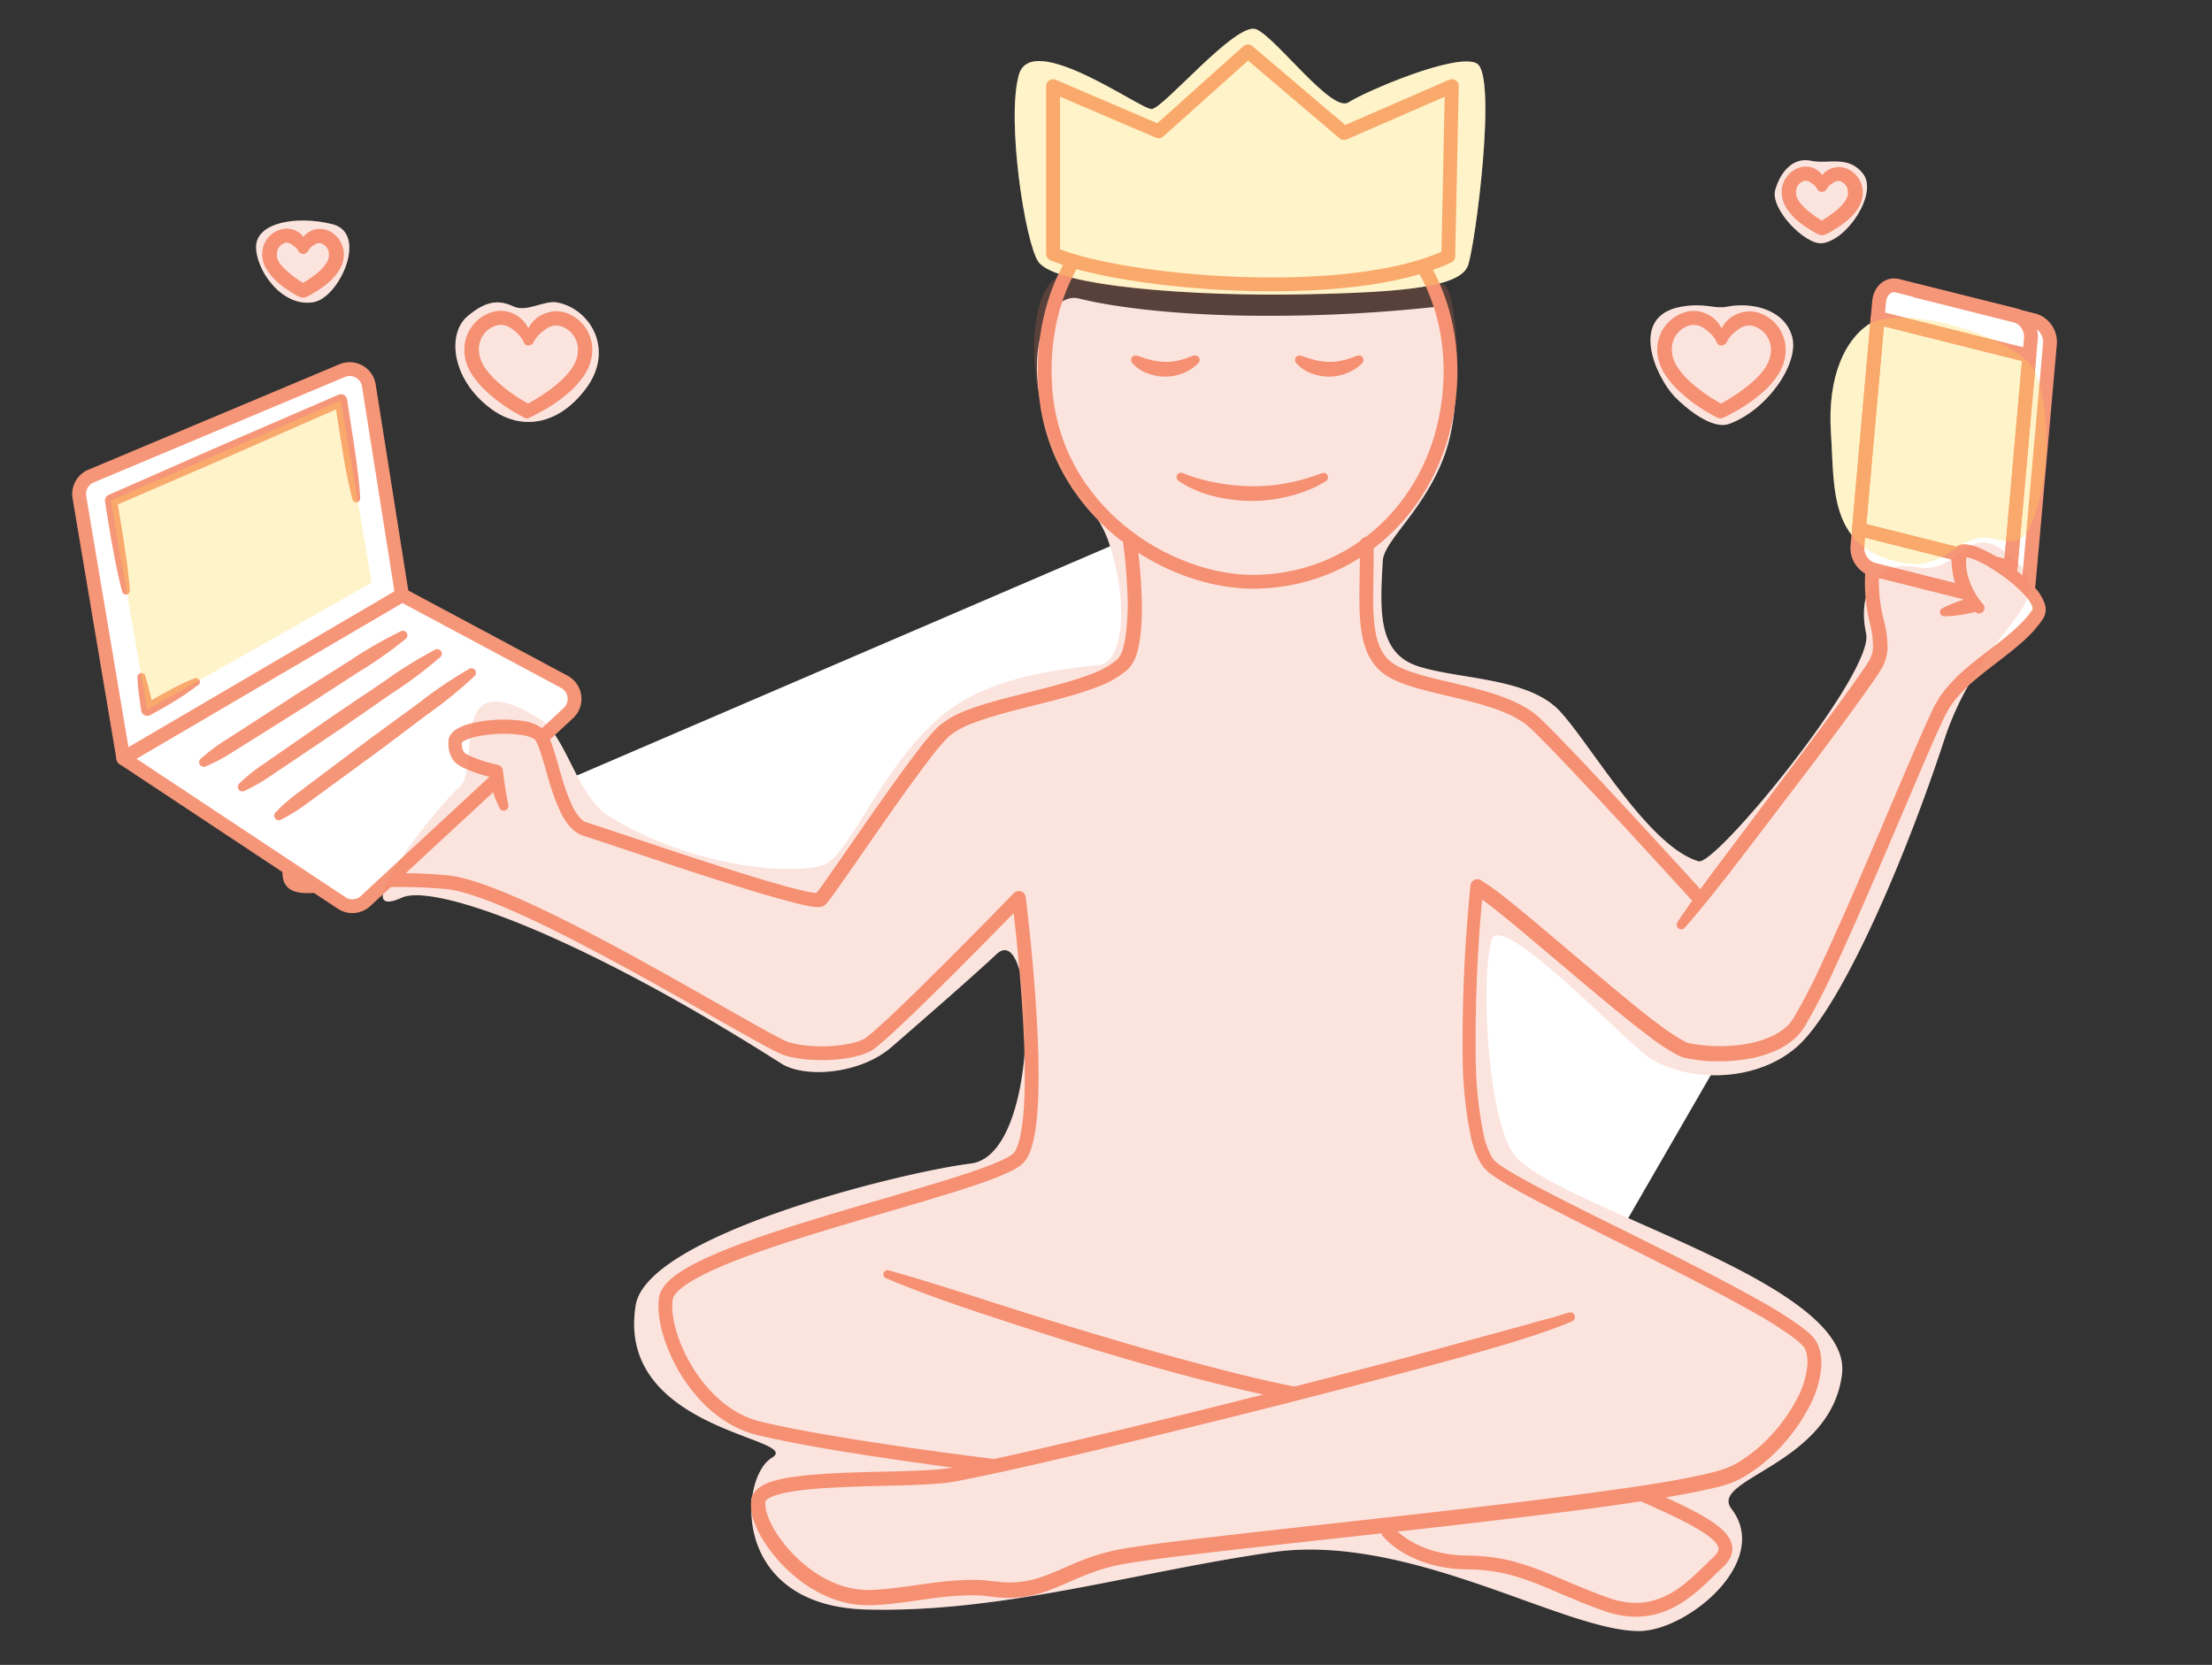 <svg xmlns="http://www.w3.org/2000/svg" viewBox="0 0 400.13 301.2"><rect x="0" y="0" width="400.13" height="301.2" fill="#333333" stroke="none"/><defs><style>.cls-1,.cls-3{fill:#fff;}.cls-2{fill:none;}.cls-2,.cls-3{stroke:#f69679;stroke-linecap:round;stroke-linejoin:round;stroke-width:2.5px;}.cls-4{fill:#f69679;}.cls-5{fill:#ffd54c;opacity:0.3;}.cls-6{fill:#f47a5c;opacity:0.2;}</style></defs><title>icons3-illus</title><g id="Layer_1" data-name="Layer 1"><path class="cls-1" d="M338.69,103l21.43,5.38c1.66.42,3.15-.88,3.33-2.9l3.9-44a4.13,4.13,0,0,0-2.68-4.41L343.24,51.7c-1.66-.42-3.15.88-3.33,2.9l-3.9,44A4.13,4.13,0,0,0,338.69,103Z"/><path class="cls-1" d="M363.65,108.36c1.66.42,3.15-.88,3.33-2.9l3.82-43.08A4.13,4.13,0,0,0,368.12,58l-21.43-5.38"/><path class="cls-1" d="M102.82,129l-36.69,34a3.51,3.51,0,0,1-4.34.35L22.31,137.19l50.43-29.54,29.35,15.7A3.51,3.51,0,0,1,102.82,129Z"/><path class="cls-1" d="M22.31,137.19,14.36,89.95a3.51,3.51,0,0,1,2.11-3.82L61.89,67.05a3.51,3.51,0,0,1,4.83,2.69l6,37.91Z"/><polygon class="cls-1" points="61.64 72.46 20.06 90.56 26.62 128.4 67.24 105.41 61.64 72.46"/><path class="cls-1" d="M187.83,47.35c3.19,4.58,28.46,6.27,47.88,5.9,18.49-.36,28.5-1.35,29.85-5.26s5.31-34.57,1.55-36.53-20.19,5.12-23.2,7.07S230.84,6.81,227.24,5.3,210.4,19.73,208.3,19.73s-21.73-14.31-24-6.19S185.42,43.89,187.83,47.35Z"/><path class="cls-1" d="M259.87,55.49c2.61-.33,5.41,15.62,1.5,26.66-3.56,10-11,15.57-11.24,19.28-.48,8.69-1.07,16.7,6.39,19.11s20,2,25.67,8.15,16,24.46,25.07,27.13c3.07.9,31.85-34.18,30.31-41.21s1.39-13.49,9.11-12,8.81-8,15.72-3c12.74,9.23-3.43,12.09-10.72,34.28s-18.21,47.1-25.89,54.78c-6.52,6.52-18.54,7.68-26.88,3.07-3.86-2.13-27.54-27.54-29.12-21.64-2.14,8-.44,34.08,4.5,39.28,9.18,9.67,60.89,22.71,58.91,39.19s-24.2,18.92-20,24.39c7.31,9.51-8,22.12-16.74,22.11-13.63,0-41.48-17.83-66.31-14.26s-48.77,11-73.38,10.37-23.13-23.81-17.14-27.45S111.26,259,115,236.11c2.08-12.63,47.77-24,60.63-25.61s11.87-44.69,4.62-37.88c-3.89,3.66-11.52,10.32-18.94,16.77-5.74,5-15.77,5.7-20,3-36.89-23.47-62.89-32.61-68.62-30-10.65,4.83,6.39-16.51,10.43-20s-2.64-23,14.5-12.35c4.73,2.94,6.79,14,12.41,17.53,14.74,9.3,33.81,11,39.22,8.78,4.26-1.78,9.88-16.71,20.09-26,7.67-7,18.68-8.94,29.57-10.06,4.1-.42,5.4-10.89,1.73-22-2-6.13-7.7-11-10.24-17.86-6.63-17.91-.15-27.67,4.75-26.43,6.79,1.71,19,3.13,33.69,3.13A277.31,277.31,0,0,0,259.87,55.49Z"/><path class="cls-1" d="M302.92,71.75c-3.43-3.62-8.35-14.55,1.16-16.25,4.32-.77,6.05.44,8.25,0,4.64-.92,10.46.49,11.84,5.38s-4.59,13.39-11.44,15.82C309.7,77.77,305,73.9,302.92,71.75Z"/><path class="cls-1" d="M329.62,44c-3.07.36-9.48-6.24-8.49-9.66s3.34-5.93,6.46-5.25,6.78-1.11,9.44,2.38S334.22,43.42,329.62,44Z"/><path class="cls-1" d="M100.8,54.72c6,1.15,10.48,8.61,5.12,15.67s-11.93,7-16.34,4.09c-7.86-5.25-8.9-14-5-17.28s6.13-2.72,8.44-1.71S98.48,54.28,100.8,54.72Z"/><path class="cls-1" d="M56.74,54.66c4.68-.84,9.94-12.49,3.35-14.11s-13.64-.23-13.76,4S51,55.7,56.74,54.66Z"/><path class="cls-1" d="M337.73,58.88c6.11-4.35,27.34,2.15,30.33,8.25,1.86,3.81,3.77,16.39-.21,26.65-2.39,6.16-4.64,3.81-8.64,3.5-4.87-.38-7.52,5.77-14.47,4.63-14.08-2.31-12.86-13.52-13.53-23.45C330.47,67.61,334.09,61.47,337.73,58.88Z"/><path class="cls-2" d="M227.37,105.25c-15.78.37-37-12.65-38.32-35.53s14.14-39.4,36.66-38.95,37.24,16.72,36.66,37.56S246.79,104.8,227.37,105.25Z"/><path class="cls-3" d="M190.49,45.93c12,5.2,53.07,9.06,71.49.43l.64-30.78-19.5,8.49L225.74,9.3,209.59,23.76l-19.1-8.17Z"/><path class="cls-2" d="M247.23,98.37c.17,10.26-1.38,18.84,4,22.64s20.29,4,26.45,9.81c6.46,6.08,29.6,31.57,29.6,31.57"/><path class="cls-4" d="M303.43,166.81c3.55-5.28,7.38-10.35,11.21-15.41l11.43-15.24c3.78-5.09,7.64-10.17,11.2-15.34.24-.33.39-.62.6-.93l.29-.46c.07-.15.15-.29.21-.44a5.34,5.34,0,0,0,.44-1.86,17.22,17.22,0,0,0-.56-4.36,30.25,30.25,0,0,1-.8-9.84v0a1.25,1.25,0,0,1,2.49.26,27.69,27.69,0,0,0,.84,9.06,19.34,19.34,0,0,1,.66,5.06,8,8,0,0,1-.63,2.76c-.09.22-.2.43-.3.64l-.34.55c-.23.36-.45.76-.68,1.07-3.65,5.3-7.46,10.35-11.27,15.46l-11.55,15.17c-3.86,5.05-7.73,10.09-11.92,14.89a.83.83,0,0,1-1.32-1Z"/><path class="cls-2" d="M80.82,138.85s-23.67,2.76-27.54,14.75,4.05,3.84,27.54,6c13.41,1.25,57.15,28.82,61.45,30.13s11.39,1,14.58-.65,27.45-26.64,27.45-26.64,5.35,42.1-.19,47.18c-5.86,5.38-62.29,16.22-63.66,25.27-1,6.44,5.5,20.79,16.83,23.52,14.18,3.41,43.27,6.89,43.27,6.89"/><path class="cls-4" d="M160.74,229.81c6.18,1.73,12.29,3.7,18.39,5.66s12.22,3.88,18.36,5.71,12.28,3.65,18.47,5.29,12.38,3.25,18.63,4.46h0a1.25,1.25,0,0,1-.46,2.46c-6.37-1.17-12.64-2.66-18.87-4.31s-12.41-3.43-18.55-5.32-12.27-3.86-18.37-5.88-12.17-4.14-18.1-6.65a.75.75,0,0,1,.5-1.41Z"/><path class="cls-2" d="M338.69,103l21.43,5.38c1.66.42,3.15-.88,3.33-2.9l3.9-44a4.13,4.13,0,0,0-2.68-4.41L343.24,51.7c-1.66-.42-3.15.88-3.33,2.9l-3.9,44A4.13,4.13,0,0,0,338.69,103Z"/><path class="cls-2" d="M363.65,108.36c1.66.42,3.15-.88,3.33-2.9l3.82-43.08A4.13,4.13,0,0,0,368.12,58l-21.43-5.38"/><polygon class="cls-2" points="336.27 95.74 363.71 102.63 367.09 64.39 339.66 57.5 336.27 95.74"/><path class="cls-1" d="M284.2,238.27c-11.67,4.65-91.79,24.85-111.69,28.53-8.06,1.49-34.34-.4-35.33,4.61s8.12,16.67,18.13,17.53c6.74.58,16.12-2.62,23.88-1.47,10.4,1.54,13.6-4.44,24.91-6,20.31-3.2,100.14-10.12,109.57-14.89,8.84-4.46,16.59-16.68,13.91-22.88s-54.57-28.32-58.37-33c-6.54-8.08-2.18-50.16-2.18-50.16,6.18,3.49,32.9,28.5,38,29.61s14.58,1,19.2-3.65,23-51,26.7-58.15,13.64-11,17.55-17.19c2.31-3.64-13.2-13.87-14.08-10.9s.67,7.78,3.63,10.09"/><path class="cls-4" d="M284.5,239c-2.38,1-4.79,1.86-7.2,2.65s-4.84,1.55-7.28,2.24c-4.87,1.43-9.76,2.75-14.66,4.06q-14.69,3.93-29.43,7.62t-29.53,7.23c-4.93,1.16-9.87,2.31-14.83,3.4-2.48.54-5,1.08-7.47,1.56a30.8,30.8,0,0,1-3.87.6c-1.3.12-2.58.19-3.85.25-5.1.21-10.15.23-15.17.49-2.5.13-5,.3-7.44.66a21.53,21.53,0,0,0-3.49.77,6.06,6.06,0,0,0-1.4.64c-.15.12-.33.25-.36.33l-.06.06a.07.07,0,0,1,0,0l0,0v.17a4.28,4.28,0,0,0,0,.68l.1.76a10.83,10.83,0,0,0,.52,1.59c.12.26.22.53.34.79l.42.78a17.7,17.7,0,0,0,.93,1.52,25.32,25.32,0,0,0,4.88,5.3,21.21,21.21,0,0,0,6.15,3.58,16.41,16.41,0,0,0,7,.84c4.89-.3,9.89-1.47,15.11-1.69a34,34,0,0,1,4,0l2,.22c.59,0,1.19.16,1.78.16a17.83,17.83,0,0,0,7-1.06c2.27-.8,4.54-1.95,7-2.9a36.22,36.22,0,0,1,7.55-2.13c5.07-.83,10.09-1.4,15.13-2,20.14-2.34,40.28-4.39,60.36-6.91,5-.63,10-1.29,15-2s10-1.5,14.85-2.6c1.21-.28,2.41-.58,3.53-1a14.19,14.19,0,0,0,3.08-1.58,28.17,28.17,0,0,0,5.47-4.72,29.94,29.94,0,0,0,4.19-5.92,16.23,16.23,0,0,0,2.1-6.62,6.53,6.53,0,0,0,0-.82l-.09-.78a3,3,0,0,0-.19-.73,1.51,1.51,0,0,0-.24-.6c-.06-.07-.05-.13-.15-.23l-.26-.28a4.74,4.74,0,0,0-.59-.56c-.41-.38-.91-.74-1.39-1.1a71.2,71.2,0,0,0-6.3-4c-4.36-2.49-8.84-4.82-13.34-7.12-9-4.6-18.13-9-27.13-13.72-2.25-1.21-4.48-2.4-6.69-3.86a13.42,13.42,0,0,1-1.68-1.28l-.45-.45c-.12-.15-.22-.31-.33-.47a6.15,6.15,0,0,1-.58-.95,17.32,17.32,0,0,1-1.4-3.85,74.6,74.6,0,0,1-1.56-15.37,279.19,279.19,0,0,1,1.42-30.49v0a1.23,1.23,0,0,1,1.34-1.1,1.24,1.24,0,0,1,.52.17h0a47.8,47.8,0,0,1,4.92,3.56c1.55,1.23,3.07,2.49,4.58,3.75l9,7.6c3,2.53,6,5.05,9,7.51,1.52,1.23,3,2.44,4.6,3.6a37.66,37.66,0,0,0,4.71,3.13c.18.08.39.19.54.24a2.93,2.93,0,0,0,.54.14q.68.14,1.37.23c.92.13,1.87.21,2.81.25a29,29,0,0,0,5.62-.32,18.53,18.53,0,0,0,5.25-1.59,11.33,11.33,0,0,0,2.19-1.45l.48-.43c.15-.14.25-.29.38-.44.25-.35.51-.7.75-1.11a114.17,114.17,0,0,0,5.28-10.34c1.64-3.55,3.23-7.13,4.81-10.72,3.14-7.18,6.19-14.41,9.27-21.63,1.54-3.61,3.08-7.22,4.7-10.82.42-.9.82-1.8,1.29-2.72.25-.46.53-.92.8-1.37s.61-.86.91-1.29a29.67,29.67,0,0,1,4.31-4.36c3.06-2.6,6.36-4.77,9.08-7.36l1-1,.88-1,.39-.55.19-.27c.07-.09.14-.2.12-.19a.67.67,0,0,0,0-.51,6.52,6.52,0,0,0-1.29-2,19.61,19.61,0,0,0-2-1.94,31.4,31.4,0,0,0-4.59-3.29,20.48,20.48,0,0,0-2.47-1.25,8.22,8.22,0,0,0-1.2-.41,2.9,2.9,0,0,0-.49-.07c-.08,0-.08,0-.12,0s0,0,.07,0,.16-.14.23-.21,0-.15,0-.1l0,.14a3.27,3.27,0,0,0-.1.57,6.57,6.57,0,0,0,0,1.23,10.08,10.08,0,0,0,.54,2.53,13.13,13.13,0,0,0,2.63,4.48l0,0a1,1,0,0,1-1.21,1.46,9.62,9.62,0,0,1-3.88-5.14,11.84,11.84,0,0,1-.65-3.21A9.08,9.08,0,0,1,353,101a5.6,5.6,0,0,1,.17-.87l.05-.22a2.39,2.39,0,0,1,.19-.43,1.93,1.93,0,0,1,.72-.74,2.65,2.65,0,0,1,.76-.26,3.43,3.43,0,0,1,.61,0,5.28,5.28,0,0,1,1,.14,10.6,10.6,0,0,1,1.59.53,22.88,22.88,0,0,1,2.78,1.41,33.86,33.86,0,0,1,5,3.55,22.05,22.05,0,0,1,2.22,2.19,8.69,8.69,0,0,1,1.79,2.94,3.13,3.13,0,0,1-.13,2.35,2.18,2.18,0,0,1-.26.44l-.23.33-.46.65-1,1.2-1.08,1.11c-3,2.82-6.28,5-9.2,7.47a27.26,27.26,0,0,0-4,4c-.26.37-.55.73-.79,1.11s-.46.76-.68,1.17c-.43.82-.83,1.72-1.24,2.6-1.6,3.55-3.14,7.17-4.68,10.77-3.08,7.22-6.13,14.45-9.28,21.65-1.58,3.6-3.17,7.19-4.83,10.77a115.55,115.55,0,0,1-5.43,10.62c-.26.44-.57.88-.9,1.32-.19.22-.39.47-.59.67l-.61.55a13.83,13.83,0,0,1-2.7,1.79,21,21,0,0,1-6,1.82,31.51,31.51,0,0,1-6.11.35c-1,0-2-.12-3.05-.27q-.76-.1-1.53-.26a5.55,5.55,0,0,1-.88-.24c-.32-.11-.53-.23-.81-.35a39.32,39.32,0,0,1-5.1-3.36c-1.59-1.19-3.14-2.42-4.67-3.66-3.07-2.48-6.07-5-9.07-7.54l-9-7.59c-1.5-1.25-3-2.5-4.53-3.71a46.64,46.64,0,0,0-4.6-3.34h0l1.86-1a276.82,276.82,0,0,0-1.36,30.18,72.48,72.48,0,0,0,1.51,14.79,14.89,14.89,0,0,0,1.18,3.27,3.87,3.87,0,0,0,.41.67c.07.1.14.22.21.31l.23.22a11.45,11.45,0,0,0,1.35,1c2,1.33,4.27,2.52,6.47,3.71,8.93,4.68,18.08,9,27.12,13.65,4.52,2.3,9,4.63,13.47,7.16a73.53,73.53,0,0,1,6.55,4.12c.53.4,1.07.78,1.59,1.26a6.91,6.91,0,0,1,.78.74,4.62,4.62,0,0,1,.76,1,3.69,3.69,0,0,1,.49,1.14,5.37,5.37,0,0,1,.28,1.1l.12,1.11a9,9,0,0,1,0,1.08,18.81,18.81,0,0,1-2.42,7.76,32.61,32.61,0,0,1-4.57,6.45,30.83,30.83,0,0,1-6,5.17,16.8,16.8,0,0,1-3.66,1.86c-1.28.43-2.54.74-3.8,1-5,1.13-10,1.88-15.07,2.63s-10.05,1.39-15.08,2c-20.12,2.5-40.28,4.54-60.38,6.87-5,.6-10.06,1.18-15,2a33.55,33.55,0,0,0-7,2c-2.29.89-4.56,2-7.06,2.93a20.49,20.49,0,0,1-8,1.2c-.68,0-1.33-.12-2-.18l-1.82-.2a31.42,31.42,0,0,0-3.64,0c-4.92.2-9.85,1.35-15.07,1.68a23.24,23.24,0,0,1-4-.06c-.68-.12-1.37-.17-2-.35s-1.33-.34-2-.58a23.77,23.77,0,0,1-6.92-4,27.88,27.88,0,0,1-5.37-5.85c-.35-.57-.75-1.1-1.06-1.72l-.48-.9c-.15-.31-.27-.63-.41-1a8.49,8.49,0,0,1-.77-4.35l0-.31c0-.14.08-.28.13-.41s.1-.27.16-.4.15-.22.22-.32a3.91,3.91,0,0,1,1-1,8.43,8.43,0,0,1,2-1,23.91,23.91,0,0,1,3.92-.87c2.58-.38,5.14-.55,7.69-.69,5.1-.26,10.17-.27,15.19-.48,1.25-.06,2.5-.13,3.73-.24a28.27,28.27,0,0,0,3.63-.56c2.47-.47,4.93-1,7.4-1.55,4.93-1.08,9.86-2.23,14.79-3.38q14.77-3.49,29.5-7.21t29.4-7.59l14.65-4,3.65-1,3.66-1c1.21-.35,2.42-.7,3.64-1s2.38-.73,3.59-1.07l.06,0a.82.82,0,0,1,.54,1.54Z"/><path class="cls-2" d="M297.39,270.5c12.19,5.38,17.45,8.42,13.36,12.16s-9.85,11.27-20.23,7.58-15.28-7.52-25.14-7.58-14.23-5.49-14.23-5.49"/><path class="cls-4" d="M205.86,64.39a21.64,21.64,0,0,0,2.44.76,11.88,11.88,0,0,0,2.52.31,9.33,9.33,0,0,0,2.49-.28,16.17,16.17,0,0,0,2.48-.82l.11,0a.82.82,0,0,1,.89,1.32,8,8,0,0,1-2.73,1.81,8.81,8.81,0,0,1-3.26.65,9.14,9.14,0,0,1-3.24-.6,6.61,6.61,0,0,1-2.75-1.88.81.81,0,0,1,.9-1.29Z"/><path class="cls-4" d="M235.5,64.39a21.64,21.64,0,0,0,2.44.76,11.88,11.88,0,0,0,2.52.31,9.33,9.33,0,0,0,2.49-.28,16.17,16.17,0,0,0,2.48-.82l.11,0a.82.82,0,0,1,.89,1.32,8,8,0,0,1-2.73,1.81,8.81,8.81,0,0,1-3.26.65,9.14,9.14,0,0,1-3.24-.6,6.61,6.61,0,0,1-2.75-1.88.81.81,0,0,1,.9-1.29Z"/><path class="cls-4" d="M214,85.62a32.63,32.63,0,0,0,6.13,1.73,37.54,37.54,0,0,0,6.39.61,30.77,30.77,0,0,0,6.37-.58,35.38,35.38,0,0,0,6.17-1.77l.05,0a.81.81,0,0,1,.73,1.44,19.45,19.45,0,0,1-3.13,1.58,23.82,23.82,0,0,1-3.3,1.09,27.49,27.49,0,0,1-6.91.9,28.41,28.41,0,0,1-6.9-.84A19.72,19.72,0,0,1,213.19,87a.81.81,0,0,1,.76-1.42Z"/><line class="cls-1" x1="357.11" y1="109.42" x2="351.56" y2="110.82"/><path class="cls-4" d="M357.41,110.63A11.31,11.31,0,0,1,356,111c-.47.08-.93.2-1.41.25s-.95.14-1.43.17-1,.08-1.46.07a.76.76,0,0,1-.36-1.44c.43-.24.87-.44,1.32-.63s.9-.35,1.34-.53.91-.3,1.36-.45a11.31,11.31,0,0,1,1.4-.29,1.26,1.26,0,0,1,.61,2.42Z"/><path class="cls-3" d="M102.82,129l-36.69,34a3.51,3.51,0,0,1-4.34.35L22.31,137.19l50.43-29.54,29.35,15.7A3.51,3.51,0,0,1,102.82,129Z"/><path class="cls-2" d="M22.31,137.19,14.36,89.95a3.51,3.51,0,0,1,2.11-3.82L61.89,67.05a3.51,3.51,0,0,1,4.83,2.69l6,37.91Z"/><path class="cls-4" d="M73.43,115.56a76.39,76.39,0,0,1-8.83,6.18l-9,5.84-9.12,5.72-4.56,2.86a30.91,30.91,0,0,1-4.78,2.52.83.83,0,0,1-.87-1.37,30.91,30.91,0,0,1,4.3-3.26l4.52-2.92,9-5.84,9.12-5.72a76.4,76.4,0,0,1,9.33-5.38.82.82,0,0,1,.87,1.37Z"/><path class="cls-4" d="M79.65,118.87a76.1,76.1,0,0,1-8.6,6.45l-8.83,6.12-8.91,6-4.46,3a30.79,30.79,0,0,1-4.68,2.67.83.83,0,0,1-.92-1.34,30.79,30.79,0,0,1,4.19-3.39l4.41-3.06,8.83-6.12,8.91-6a76.1,76.1,0,0,1,9.14-5.67.82.82,0,0,1,.92,1.34Z"/><path class="cls-4" d="M85.78,122.37a77.93,77.93,0,0,1-8.45,6.86l-8.69,6.54-8.77,6.42-4.39,3.21a31.51,31.51,0,0,1-4.63,2.88.83.83,0,0,1-1-1.31,31.51,31.51,0,0,1,4.1-3.59l4.34-3.27L67,133.58l8.78-6.42a77.92,77.92,0,0,1,9-6.1.82.82,0,0,1,1,1.31Z"/><path class="cls-4" d="M22.09,107c-.35-1.34-.66-2.69-.94-4s-.53-2.71-.79-4.07-.47-2.72-.71-4.08L19,90.74a1.12,1.12,0,0,1,.65-1.21h0l20.76-9.12,20.82-9h0a1.13,1.13,0,0,1,1.48.59,1.17,1.17,0,0,1,.08.28l1.36,8.9c.22,1.49.43,3,.6,4.47s.33,3,.41,4.49a.72.72,0,0,1-1.41.22c-.38-1.46-.69-2.93-1-4.41s-.55-3-.79-4.43l-1.42-8.9,1.57.86L41.33,82.61l-20.82,9,.66-1.22.67,4.09c.22,1.36.46,2.72.65,4.09s.43,2.73.58,4.1.33,2.74.43,4.13a.72.72,0,0,1-1.41.24Z"/><path class="cls-4" d="M35.85,123.9a40.63,40.63,0,0,1-4.23,2.91c-1.44.92-2.94,1.74-4.44,2.56l0,0a1.11,1.11,0,0,1-1.51-.45,1.14,1.14,0,0,1-.12-.34c-.17-1-.28-2-.42-3s-.21-2-.26-3.06a.72.72,0,0,1,1.41-.25c.31,1,.56,2,.81,3s.47,2,.65,3l-1.66-.77c1.46-.89,2.92-1.77,4.44-2.56a40.63,40.63,0,0,1,4.64-2.21.72.72,0,0,1,.71,1.24Z"/><path class="cls-1" d="M204.31,97.32s2.79,19-1.18,22.84c-5.88,5.7-27.26,6.85-32.73,12.47-5.07,5.22-20.46,28.7-22,30.13s-37.66-11.24-42.53-12.7-6.08-14.7-8.27-17.08-15.1-1.65-15.33,1.27a3.43,3.43,0,0,0,1.27,3.25,22.06,22.06,0,0,0,6.12,2.15A23.52,23.52,0,0,0,91.1,146"/><path class="cls-4" d="M205.55,97.14a101.35,101.35,0,0,1,1,11.78,45.39,45.39,0,0,1-.25,6,19,19,0,0,1-.59,3.06,7,7,0,0,1-1.68,3.1,17.08,17.08,0,0,1-5.43,3.15,58.44,58.44,0,0,1-5.66,1.85c-3.78,1.06-7.58,1.92-11.29,2.94-1.85.51-3.69,1.06-5.44,1.73a15,15,0,0,0-4.66,2.56,43.66,43.66,0,0,0-3.61,4.3c-1.17,1.53-2.31,3.09-3.45,4.66-4.54,6.29-8.87,12.72-13.39,19.09l-.88,1.2c-.16.21-.3.4-.48.61s-.16.2-.3.35l-.09.1-.06.06-.23.17a1.76,1.76,0,0,1-.58.22,4,4,0,0,1-1.08,0c-.29,0-.55-.06-.81-.11-.52-.09-1-.19-1.5-.3-1.95-.44-3.83-1-5.71-1.51-3.76-1.09-7.47-2.26-11.18-3.46-7.41-2.38-14.79-4.91-22.13-7.32l-.34-.11-.17-.05-.24-.09a4.79,4.79,0,0,1-.89-.43,6.36,6.36,0,0,1-1.37-1.19,12,12,0,0,1-1.74-2.74,38.86,38.86,0,0,1-2.06-5.66c-.57-1.88-1.05-3.78-1.66-5.52a12,12,0,0,0-.5-1.21,4.45,4.45,0,0,0-.27-.47l-.11-.13-.11-.09a6,6,0,0,0-2.21-.7,23.51,23.51,0,0,0-5.51-.12,21.08,21.08,0,0,0-2.72.41,7.73,7.73,0,0,0-2.32.83c-.29.17-.36.37-.3.21a3.53,3.53,0,0,0,.07,1,2,2,0,0,0,.36.81.87.87,0,0,0,.23.21c.13.08.35.2.53.29a23.73,23.73,0,0,0,5.23,1.72h0a1.25,1.25,0,0,1,1,1l0,.17.42,3c.17,1,.36,2.1.56,3.17a.84.84,0,0,1-1.58.52,22.23,22.23,0,0,1-1.26-3.15,15,15,0,0,1-.45-1.67,7.63,7.63,0,0,1-.18-1.84l1,1.21h0a26,26,0,0,1-5.82-1.93c-.25-.13-.46-.24-.74-.42a3.36,3.36,0,0,1-.84-.77,4.5,4.5,0,0,1-.84-1.82,5.92,5.92,0,0,1-.11-1.86,2.46,2.46,0,0,1,.6-1.32,3.79,3.79,0,0,1,.83-.7,9.92,9.92,0,0,1,3.13-1.17,23.53,23.53,0,0,1,3-.46,25.9,25.9,0,0,1,6.12.15A8,8,0,0,1,98,131.7a3.14,3.14,0,0,1,.45.38c.14.15.24.28.35.43a6.76,6.76,0,0,1,.46.79,14.38,14.38,0,0,1,.61,1.48c.67,1.93,1.15,3.8,1.7,5.64a36.61,36.61,0,0,0,1.92,5.29,9.61,9.61,0,0,0,1.36,2.18,3.89,3.89,0,0,0,.82.72,2.29,2.29,0,0,0,.42.2l.1,0,.18.06.36.11c7.43,2.43,14.75,4.95,22.15,7.32,3.69,1.19,7.39,2.36,11.1,3.43,1.85.53,3.72,1.05,5.56,1.47.46.1.92.2,1.36.27l.63.08a3,3,0,0,0,.37,0,.73.73,0,0,0-.24.1l-.16.12s0,0,0,0l0,0,.17-.2c.13-.15.28-.36.42-.54l.84-1.15c4.47-6.31,8.83-12.78,13.39-19.1,1.14-1.58,2.3-3.16,3.49-4.71a44.76,44.76,0,0,1,3.89-4.61,17.14,17.14,0,0,1,5.47-3.07c1.88-.72,3.78-1.28,5.67-1.8,3.79-1,7.58-1.9,11.28-2.94a56.08,56.08,0,0,0,5.42-1.77,14.87,14.87,0,0,0,4.62-2.63,4.75,4.75,0,0,0,1-2,16.59,16.59,0,0,0,.51-2.66A43,43,0,0,0,204,109a99,99,0,0,0-.93-11.45v0a1.25,1.25,0,1,1,2.48-.34Z"/><path class="cls-4" d="M95.51,73.23a1.14,1.14,0,0,0-.32,0,1.31,1.31,0,0,0-.22.08h0l0,0,.1-.05.2-.11.41-.22.82-.47q.81-.48,1.6-1a28.88,28.88,0,0,0,3-2.26,13.94,13.94,0,0,0,2.38-2.63,6.56,6.56,0,0,0,.74-1.45,5.53,5.53,0,0,0,.32-1.55A4.46,4.46,0,0,0,101.4,59a2.8,2.8,0,0,0-1.34-.05,3.5,3.5,0,0,0-1.32.58,9.16,9.16,0,0,0-1.22,1,6.55,6.55,0,0,0-.56.67c-.08.12-.17.25-.25.39l-.13.23-.09.15-.09.12-.14.15a.86.86,0,0,1-.23.15.95.95,0,0,1-1-.06.74.74,0,0,1-.17-.14L94.81,62l-.07-.12-.08-.14-.12-.22c-.08-.14-.16-.26-.24-.39a6.48,6.48,0,0,0-.55-.67,9.26,9.26,0,0,0-1.2-1,3.52,3.52,0,0,0-1.31-.61,2.8,2.8,0,0,0-1.34,0,4.46,4.46,0,0,0-3.27,4.53,5.53,5.53,0,0,0,.29,1.55,6.56,6.56,0,0,0,.71,1.46A13.94,13.94,0,0,0,90,69.08a28.9,28.9,0,0,0,2.92,2.32q.77.54,1.58,1l.81.48.41.23.2.11.1.05,0,0h0a1.32,1.32,0,0,0-.21-.08A1.14,1.14,0,0,0,95.51,73.23Zm0,2.5a1.36,1.36,0,0,1-.35-.05,1.53,1.53,0,0,1-.24-.1l0,0-.06,0-.12-.06-.23-.12L94,75.11l-.88-.5q-.87-.52-1.71-1.08A28.16,28.16,0,0,1,88.19,71a16.51,16.51,0,0,1-2.79-3.21,9.18,9.18,0,0,1-1-2A8.17,8.17,0,0,1,84,63.49a7.06,7.06,0,0,1,5.32-7.11,5.35,5.35,0,0,1,2.54,0A6,6,0,0,1,94,57.44a5.48,5.48,0,0,1,1.49,1.78,10.5,10.5,0,0,1,.48,1l.22.48.1.21,0,.07h0l-.08-.09a.82.82,0,0,0-.15-.12.93.93,0,0,0-.91-.06,1,1,0,0,0-.2.14l-.1.1,0,0,0-.06.1-.2.22-.47a10.67,10.67,0,0,1,.5-1,5.47,5.47,0,0,1,1.52-1.76,6,6,0,0,1,2.22-1,5.35,5.35,0,0,1,2.53,0,7.06,7.06,0,0,1,5.19,7.21,8.17,8.17,0,0,1-.47,2.27,9.18,9.18,0,0,1-1,2,16.51,16.51,0,0,1-2.85,3.15,28.15,28.15,0,0,1-3.29,2.43q-.85.55-1.73,1l-.89.49-.45.24-.23.12-.12.06-.06,0h0a1.52,1.52,0,0,1-.24.09A1.37,1.37,0,0,1,95.49,75.73Z"/><path class="cls-4" d="M311.31,73.22a1.14,1.14,0,0,0-.32,0,1.31,1.31,0,0,0-.22.08h0l0,0,.1-.05.2-.11.41-.22.82-.47q.81-.48,1.6-1a28.88,28.88,0,0,0,3-2.26,13.94,13.94,0,0,0,2.38-2.63,6.56,6.56,0,0,0,.74-1.45,5.53,5.53,0,0,0,.32-1.55A4.46,4.46,0,0,0,317.2,59a2.8,2.8,0,0,0-1.34-.05,3.5,3.5,0,0,0-1.32.58,9.16,9.16,0,0,0-1.22,1,6.55,6.55,0,0,0-.56.67c-.08.12-.17.25-.25.39l-.13.23-.09.15-.09.12-.14.15a.86.86,0,0,1-.23.15.95.95,0,0,1-1-.06.74.74,0,0,1-.17-.14L310.6,62l-.07-.12-.08-.14-.12-.22c-.08-.14-.16-.26-.24-.39a6.48,6.48,0,0,0-.55-.67,9.26,9.26,0,0,0-1.2-1,3.52,3.52,0,0,0-1.31-.61,2.8,2.8,0,0,0-1.34,0,4.46,4.46,0,0,0-3.27,4.53,5.53,5.53,0,0,0,.29,1.55,6.56,6.56,0,0,0,.71,1.46,13.94,13.94,0,0,0,2.33,2.68,28.9,28.9,0,0,0,2.92,2.32q.77.54,1.58,1l.81.48.41.23.2.11.1.05,0,0h0a1.32,1.32,0,0,0-.21-.08A1.14,1.14,0,0,0,311.31,73.22Zm0,2.5a1.36,1.36,0,0,1-.35-.05,1.53,1.53,0,0,1-.24-.1l0,0-.06,0-.12-.06-.23-.12-.45-.24-.88-.5q-.87-.52-1.71-1.08A28.16,28.16,0,0,1,304,71a16.51,16.51,0,0,1-2.79-3.21,9.18,9.18,0,0,1-1-2,8.17,8.17,0,0,1-.43-2.28,7.06,7.06,0,0,1,5.32-7.11,5.35,5.35,0,0,1,2.54,0,6,6,0,0,1,2.2,1.06,5.48,5.48,0,0,1,1.49,1.78,10.5,10.5,0,0,1,.48,1l.22.48.1.21,0,.07h0l-.08-.09a.82.82,0,0,0-.15-.12.93.93,0,0,0-.91-.06,1,1,0,0,0-.2.14l-.1.1,0,0,0-.06.1-.2.22-.47a10.67,10.67,0,0,1,.5-1,5.47,5.47,0,0,1,1.52-1.76,6,6,0,0,1,2.22-1,5.35,5.35,0,0,1,2.53,0A7.06,7.06,0,0,1,323,63.71a8.17,8.17,0,0,1-.47,2.27,9.18,9.18,0,0,1-1,2,16.51,16.51,0,0,1-2.85,3.15,28.15,28.15,0,0,1-3.29,2.43q-.85.55-1.73,1l-.89.49-.45.24-.23.12-.12.06-.06,0h0a1.52,1.52,0,0,1-.24.09A1.37,1.37,0,0,1,311.28,75.72Z"/><path class="cls-4" d="M329.57,40.06a1,1,0,0,0-.31,0,1.23,1.23,0,0,0-.2.07l.06,0,.11-.06.23-.13.46-.27c.31-.18.61-.38.9-.58a16.63,16.63,0,0,0,1.65-1.28,7.65,7.65,0,0,0,1.29-1.42L334,36c0-.12.1-.24.15-.36l.11-.38c0-.12,0-.25,0-.37a2.05,2.05,0,0,0-.35-1.32,2.08,2.08,0,0,0-1.09-.81,1.28,1.28,0,0,0-.53,0,1.45,1.45,0,0,0-.58.25c-.18.13-.41.25-.65.44a2.94,2.94,0,0,0-.34.32c-.05.07-.1.13-.15.21l-.08.14-.08.12-.06.08a1,1,0,0,1-.78.39,1,1,0,0,1-.7-.31l-.09-.11-.05-.08-.07-.11-.07-.13a2.49,2.49,0,0,0-.15-.21,2.93,2.93,0,0,0-.33-.33c-.23-.19-.46-.31-.64-.45a1.47,1.47,0,0,0-.58-.26,1.27,1.27,0,0,0-.53,0,2.08,2.08,0,0,0-1.1.79,2.05,2.05,0,0,0-.37,1.31c0,.12,0,.25,0,.37l.1.38c.05.12.1.24.15.36l.21.37a7.66,7.66,0,0,0,1.27,1.45,16.63,16.63,0,0,0,1.63,1.31c.29.2.59.4.89.59l.46.28.23.13.11.06.06,0a1.23,1.23,0,0,0-.19-.07A1,1,0,0,0,329.57,40.06Zm0,2.5a1.52,1.52,0,0,1-.37-.07,1.68,1.68,0,0,1-.26-.11l-.07,0-.14-.07-.27-.14-.53-.3c-.35-.2-.69-.42-1-.64a16,16,0,0,1-2-1.49,10.2,10.2,0,0,1-1.72-2l-.35-.62-.29-.69-.19-.72c0-.25-.08-.5-.09-.76a4.69,4.69,0,0,1,.93-3,4.63,4.63,0,0,1,2.59-1.72,3.81,3.81,0,0,1,1.73,0A4,4,0,0,1,329,31a3.11,3.11,0,0,1,.93,1.19,6.83,6.83,0,0,1,.27.64l.12.3.05.12s0,0,0,0v0l-.08-.1a.88.88,0,0,0-.66-.28.9.9,0,0,0-.72.34l0,0s0,0,0,0l.05-.11.12-.29c.08-.21.17-.42.28-.63a3.1,3.1,0,0,1,.95-1.18,4,4,0,0,1,1.48-.68,3.81,3.81,0,0,1,1.73,0,4.63,4.63,0,0,1,2.56,1.77,4.69,4.69,0,0,1,.88,3c0,.26-.06.51-.1.76l-.2.72-.3.69-.36.61a10.2,10.2,0,0,1-1.76,1.94,16,16,0,0,1-2,1.46c-.34.21-.69.42-1,.62l-.53.29-.27.14-.14.07-.07,0a1.68,1.68,0,0,1-.26.1A1.52,1.52,0,0,1,329.54,42.56Z"/><path class="cls-4" d="M54.79,51.36a1,1,0,0,0-.31,0,1.23,1.23,0,0,0-.2.07l.06,0,.11-.06.23-.13.47-.27c.31-.19.61-.38.91-.58a16.79,16.79,0,0,0,1.67-1.29A7.73,7.73,0,0,0,59,47.65l.22-.37.16-.36.11-.38c0-.13,0-.25,0-.37a2.08,2.08,0,0,0-.35-1.34,2.11,2.11,0,0,0-1.1-.82,1.3,1.3,0,0,0-.54,0,1.48,1.48,0,0,0-.59.25c-.18.13-.42.25-.65.44A3,3,0,0,0,56,45c-.05.07-.1.13-.15.21l-.08.14-.08.12-.06.08a1,1,0,0,1-.78.39,1,1,0,0,1-.7-.31L54,45.5,54,45.43l-.07-.11-.08-.13c0-.08-.1-.14-.15-.21a3,3,0,0,0-.34-.33c-.24-.19-.47-.32-.65-.46a1.49,1.49,0,0,0-.58-.26,1.3,1.3,0,0,0-.54,0,2.11,2.11,0,0,0-1.12.8,2.08,2.08,0,0,0-.38,1.33c0,.12,0,.25,0,.37l.1.39.15.36.21.37A7.74,7.74,0,0,0,51.89,49a16.78,16.78,0,0,0,1.64,1.33c.29.21.59.41.9.6l.46.28.23.13.11.06.06,0a1.24,1.24,0,0,0-.19-.07A1,1,0,0,0,54.79,51.36Zm0,2.5a1.52,1.52,0,0,1-.37-.07,1.68,1.68,0,0,1-.26-.11l-.07,0-.14-.07-.27-.15-.53-.3c-.35-.2-.69-.42-1-.64a16.17,16.17,0,0,1-2-1.51,10.28,10.28,0,0,1-1.73-2L48,48.36l-.29-.7-.19-.72c0-.26-.08-.51-.09-.77a4.72,4.72,0,0,1,.94-3A4.66,4.66,0,0,1,51,41.46a3.83,3.83,0,0,1,1.74,0,4,4,0,0,1,1.48.71,3.13,3.13,0,0,1,.93,1.2,6.89,6.89,0,0,1,.27.64l.12.3.06.12s0,0,0,0v0l-.08-.1a.88.88,0,0,0-.66-.28.9.9,0,0,0-.72.34l0,0s0,0,0,0l.06-.11.13-.29c.08-.21.17-.42.28-.64a3.13,3.13,0,0,1,1-1.18A4,4,0,0,1,57,41.51a3.83,3.83,0,0,1,1.74,0,4.66,4.66,0,0,1,2.58,1.78,4.72,4.72,0,0,1,.88,3c0,.26-.06.51-.1.77l-.2.72-.3.69-.37.62a10.28,10.28,0,0,1-1.77,2,16.18,16.18,0,0,1-2,1.47c-.35.22-.69.43-1,.62l-.54.29-.27.14-.14.07-.07,0a1.68,1.68,0,0,1-.26.1A1.52,1.52,0,0,1,54.76,53.86Z"/><polygon class="cls-5" points="61.64 72.46 20.06 90.56 26.62 128.4 67.24 105.41 61.64 72.46"/><path class="cls-5" d="M187.83,47.35c3.19,4.58,28.46,6.27,47.88,5.9,18.49-.36,28.5-1.35,29.85-5.26s5.31-34.57,1.55-36.53-20.19,5.12-23.2,7.07S230.84,6.81,227.24,5.3,210.4,19.73,208.3,19.73s-21.73-14.31-24-6.19S185.42,43.89,187.83,47.35Z"/><path class="cls-6" d="M260.84,51.45c2.57-.52,4.44,19.66.53,30.7-3.56,10-11,15.57-11.24,19.28-.48,8.69-1.07,16.7,6.39,19.11s20,2,25.67,8.15,16,24.46,25.07,27.13c3.07.9,31.85-34.18,30.31-41.21s1.39-13.49,9.11-12,8.81-8,15.72-3c12.74,9.23-3.43,12.09-10.72,34.28s-18.21,47.1-25.89,54.78c-6.52,6.52-18.54,7.68-26.88,3.07-3.86-2.13-27.54-27.54-29.12-21.64-2.14,8-.44,34.08,4.5,39.28,9.18,9.67,60.89,22.71,58.91,39.19s-24.2,18.92-20,24.39c7.31,9.51-8,22.12-16.74,22.11-13.63,0-41.48-17.83-66.31-14.26s-48.77,11-73.38,10.37-23.13-23.81-17.14-27.45S111.26,259,115,236.11c2.08-12.63,47.77-24,60.63-25.61s11.87-44.69,4.62-37.88c-3.89,3.66-11.52,10.32-18.94,16.77-5.74,5-15.77,5.7-20,3-36.89-23.47-62.89-32.61-68.62-30-10.65,4.83,6.39-16.51,10.43-20s-2.64-23,14.5-12.35c4.73,2.94,6.79,14,12.41,17.53,14.74,9.3,33.81,11,39.22,8.78,4.26-1.78,9.88-16.71,20.09-26,7.67-7,18.68-8.94,29.57-10.06,4.1-.42,5.4-10.89,1.73-22-2-6.13-7.7-11-10.24-17.86C183.8,62.59,188.14,48.79,193,50c6.79,1.71,21.3,3.27,36,3.27C243.22,53.29,254.78,52.68,260.84,51.45Z"/><path class="cls-6" d="M302.92,71.75c-3.43-3.62-8.35-14.55,1.16-16.25,4.32-.77,6.05.44,8.25,0,4.64-.92,10.46.49,11.84,5.38s-4.59,13.39-11.44,15.82C309.7,77.77,305,73.9,302.92,71.75Z"/><path class="cls-6" d="M329.62,44c-3.07.36-9.48-6.24-8.49-9.66s3.34-5.93,6.46-5.25,6.78-1.11,9.44,2.38S334.22,43.42,329.62,44Z"/><path class="cls-6" d="M100.8,54.72c6,1.15,10.48,8.61,5.12,15.67s-11.93,7-16.34,4.09c-7.86-5.25-8.9-14-5-17.28s6.13-2.72,8.44-1.71S98.48,54.28,100.8,54.72Z"/><path class="cls-6" d="M56.74,54.66c4.68-.84,9.94-12.49,3.35-14.11s-13.64-.23-13.76,4S51,55.7,56.74,54.66Z"/><path class="cls-5" d="M337.73,58.88c6.11-4.35,27.34,2.15,30.33,8.25,1.86,3.81,3.77,16.39-.21,26.65-2.39,6.16-4.64,3.81-8.64,3.5-4.87-.38-7.52,5.77-14.47,4.63-14.08-2.31-12.86-13.52-13.53-23.45C330.47,67.61,334.09,61.47,337.73,58.88Z"/></g></svg>